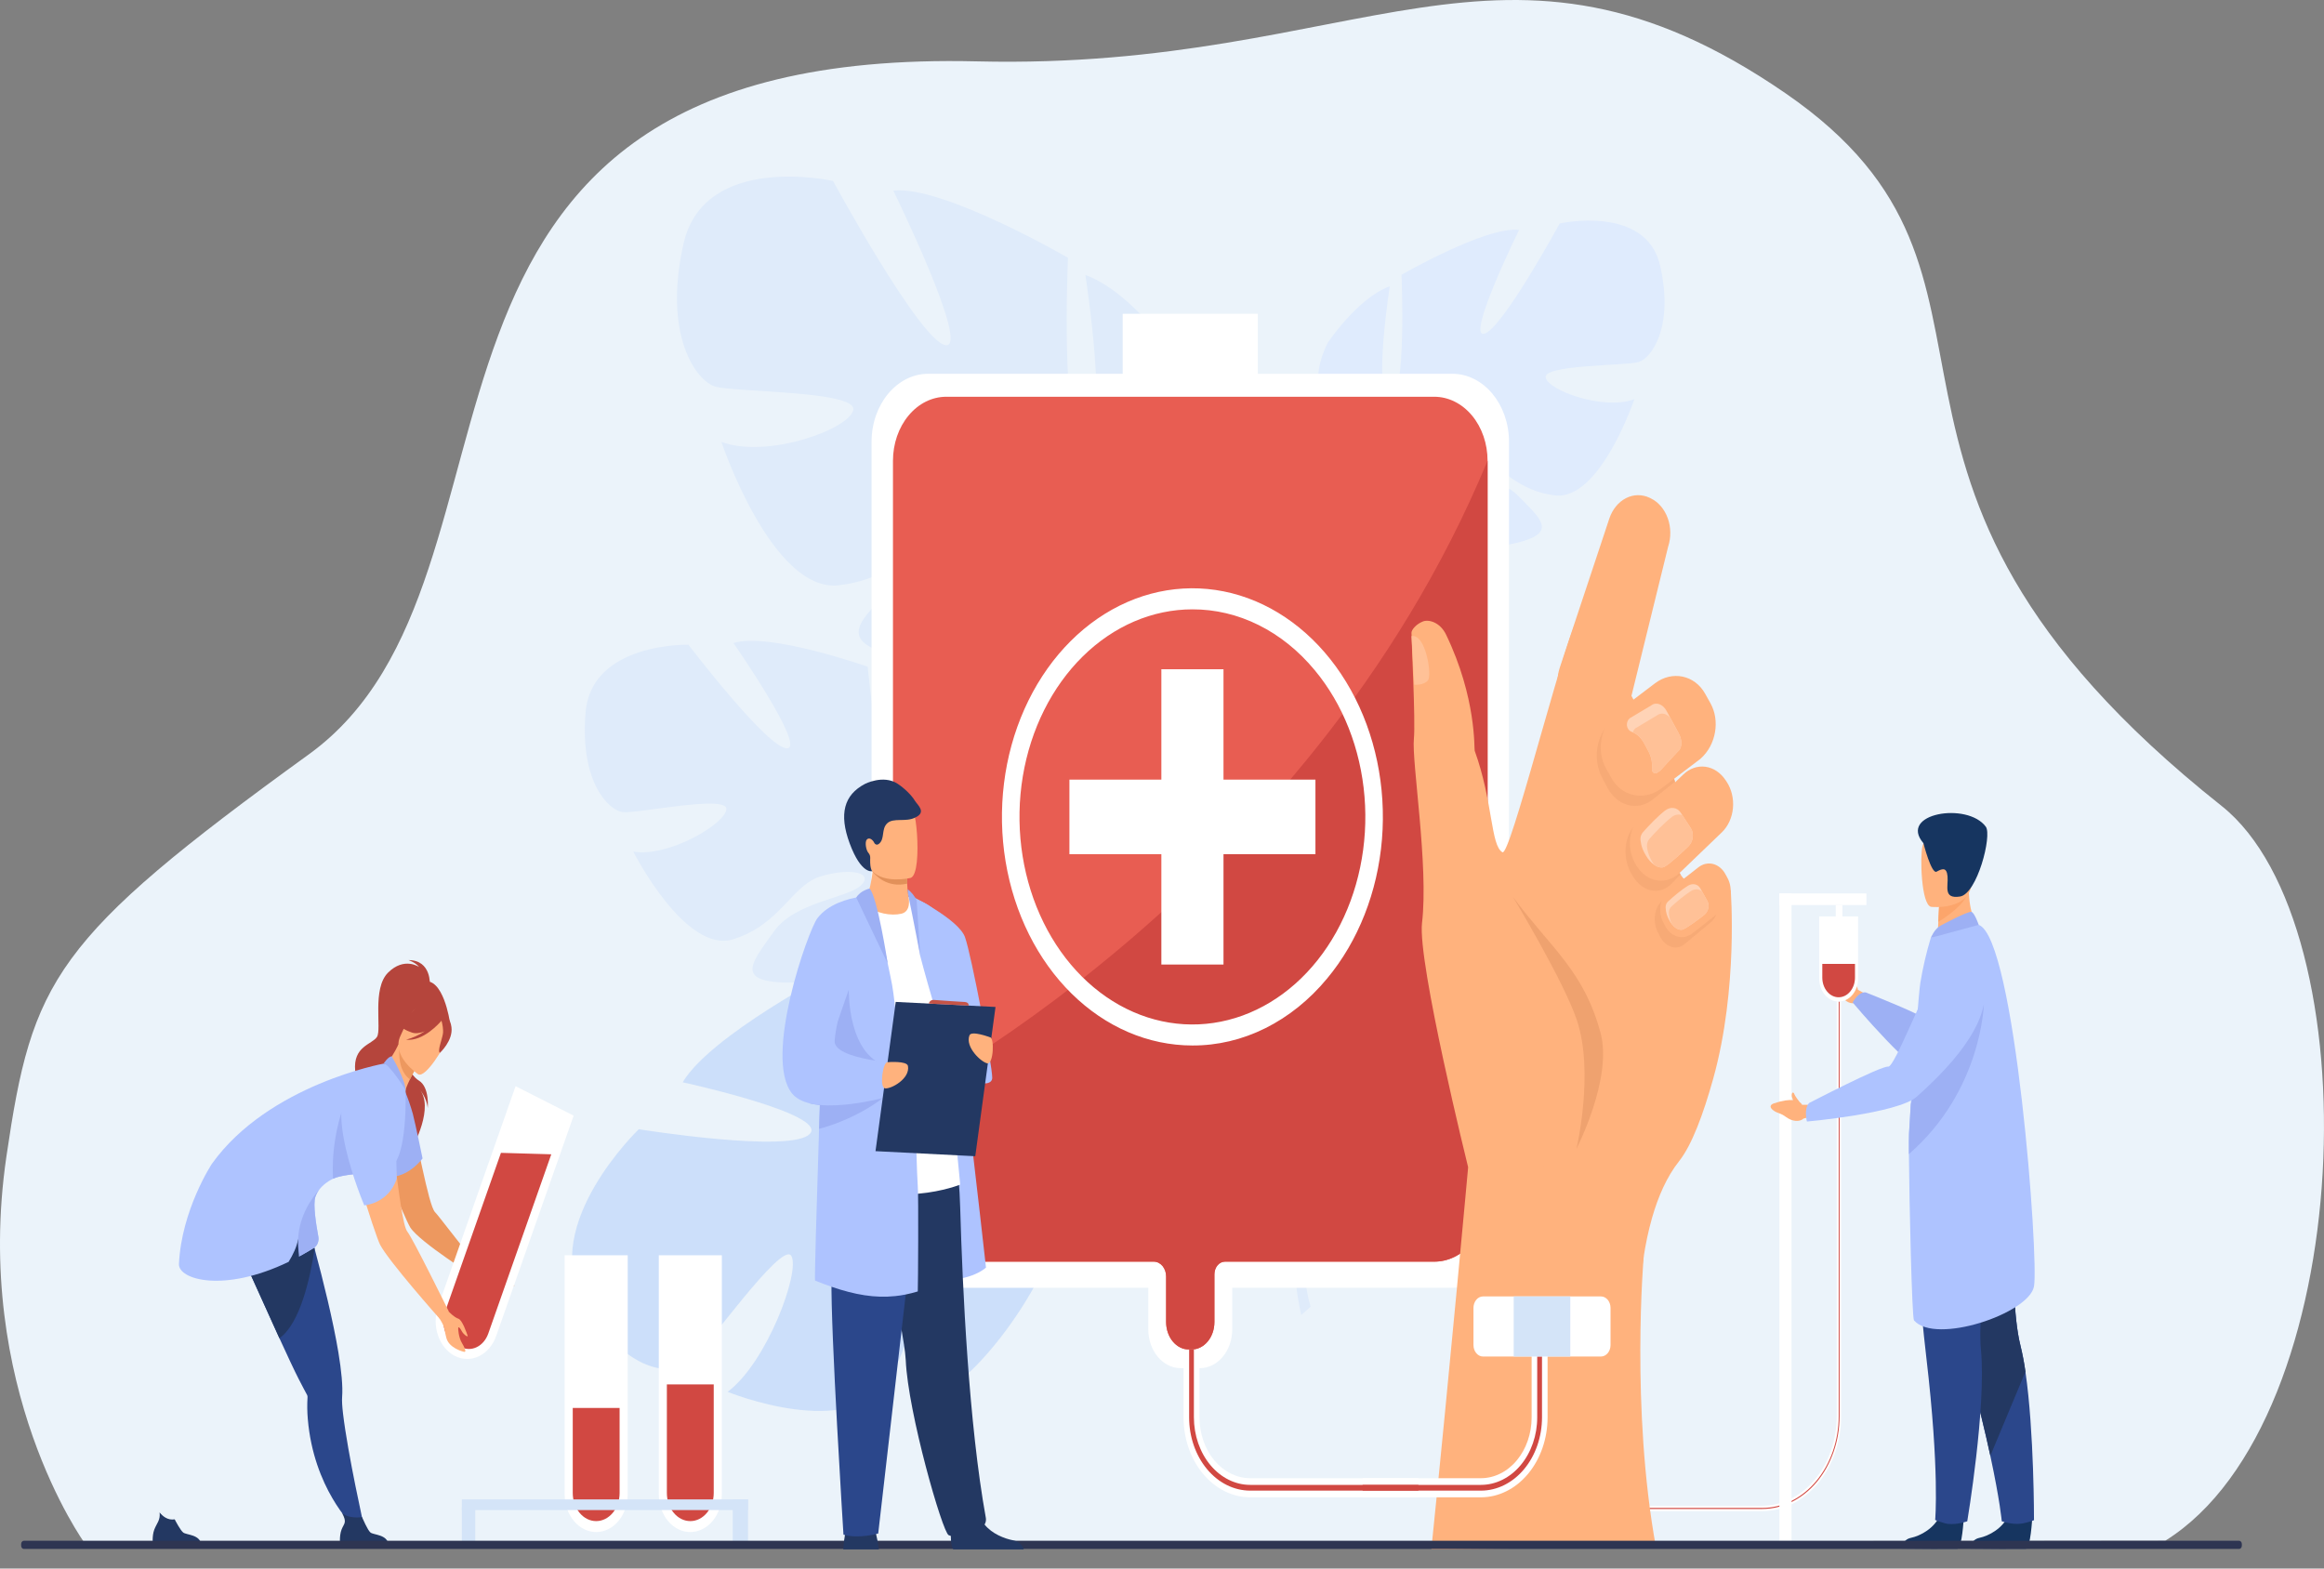 <svg width="80" height="54" viewBox="0 0 80 54" fill="none" xmlns="http://www.w3.org/2000/svg">
<rect x="0" y="0" width="80" height="54" fill="#808080" stroke="none"/>
<g clip-path="url(#clip0_1280_405)">
<path d="M2.913 53.122C2.913 53.122 -0.952 47.784 0.222 39.805C1.111 33.746 1.821 32.346 10.634 25.968C19.137 19.813 11.85 1.587 33.635 2.113C46.906 2.434 51.722 -3.493 61.462 3.21C70.773 9.619 62.043 16.29 76.475 27.746C81.675 31.874 81.197 48.89 74.534 53.044L2.913 53.122Z" fill="#EBF3FA"/>
<path d="M60.657 52.024H55.611V51.84H60.657C61.338 51.839 61.991 51.514 62.473 50.936C62.955 50.357 63.226 49.573 63.226 48.755V34.478H63.38V48.755C63.379 49.622 63.092 50.453 62.582 51.066C62.071 51.678 61.379 52.023 60.657 52.024V52.024Z" fill="white"/>
<path d="M60.663 51.95H55.617V51.913H60.663C61.36 51.913 62.029 51.58 62.522 50.987C63.016 50.395 63.293 49.592 63.294 48.755V34.478H63.325V48.755C63.324 49.602 63.043 50.414 62.544 51.014C62.045 51.612 61.368 51.949 60.663 51.95V51.95Z" fill="#D14842"/>
<path d="M63.956 34.075C63.952 34.032 63.937 33.992 63.915 33.958C63.884 33.843 63.863 33.725 63.852 33.606C63.856 33.517 63.766 33.549 63.726 33.62C63.713 33.644 63.732 33.742 63.729 33.772C63.601 33.685 63.401 33.6 63.088 33.542C63.088 33.542 62.847 33.485 62.987 33.748C63.081 33.924 63.172 33.934 63.307 34.18C63.442 34.425 63.66 34.575 63.837 34.532L64.038 34.581L64.197 34.208L63.956 34.075Z" fill="#FFB27D"/>
<path d="M68.636 33.536C68.636 33.536 69.599 37.965 66.671 37.229C65.88 37.03 63.774 34.511 63.774 34.511C63.774 34.511 63.977 34.127 64.227 34.166C64.227 34.166 66.261 34.96 66.587 35.248C66.767 35.407 66.973 32.898 67.596 32.934C68.219 32.97 68.636 33.536 68.636 33.536Z" fill="#9DB0F4"/>
<path d="M69.956 52.263C69.956 52.263 69.902 53.304 69.734 53.32C69.712 53.322 68.882 53.322 68.882 53.322L67.824 53.314C67.824 53.314 67.831 53.008 68.14 52.943C68.449 52.879 68.967 52.618 69.154 52.127C69.352 51.61 69.956 52.263 69.956 52.263Z" fill="#163560"/>
<path d="M70.017 52.335C70.017 52.335 69.695 52.464 69.443 52.464C69.262 52.462 69.082 52.431 68.908 52.373C68.908 52.373 68.847 51.67 68.514 50.12C68.339 49.308 68.09 48.264 67.734 46.966C66.753 43.38 66.454 41.281 66.427 41.084C66.425 41.073 66.425 41.068 66.425 41.068L66.428 41.067L69.447 39.476C69.447 39.476 69.073 44.418 69.549 46.315C69.621 46.614 69.679 46.917 69.722 47.224C70.024 49.284 70.017 52.335 70.017 52.335Z" fill="#2B478B"/>
<path d="M69.723 47.223L68.515 50.117C68.34 49.305 68.091 48.261 67.736 46.963C66.754 43.377 66.455 41.278 66.428 41.081C66.428 41.075 66.428 41.069 66.428 41.063L69.447 39.476C69.447 39.476 69.073 44.418 69.549 46.315C69.622 46.613 69.68 46.916 69.723 47.223V47.223Z" fill="#233862"/>
<path d="M67.598 52.263C67.598 52.263 67.544 53.304 67.376 53.32C67.354 53.322 66.525 53.322 66.525 53.322L65.467 53.314C65.467 53.314 65.473 53.008 65.782 52.943C66.091 52.879 66.61 52.618 66.797 52.127C66.995 51.61 67.598 52.263 67.598 52.263Z" fill="#163560"/>
<path d="M65.887 39.592C65.887 39.592 65.848 42.797 66.31 46.727C66.772 50.658 66.615 52.329 66.615 52.329C66.615 52.329 66.931 52.452 67.06 52.464C67.386 52.496 67.72 52.373 67.72 52.373C67.72 52.373 68.38 48.439 68.191 46.471C68.002 44.503 69.096 39.717 69.096 39.717L65.887 39.592Z" fill="#2B478B"/>
<path d="M68.085 31.971L67.556 32.529L66.691 32.483C66.693 32.4 66.709 32.052 66.723 31.736C66.723 31.718 66.725 31.699 66.726 31.681C66.739 31.413 66.75 31.182 66.75 31.182L67.488 30.631L67.763 30.424C67.763 30.43 67.775 30.718 67.776 30.76C67.808 31.508 68.085 31.971 68.085 31.971Z" fill="#FFB27D"/>
<path d="M65.711 39.731C65.723 41.421 65.817 45.376 65.886 45.456C66.619 46.306 69.846 45.223 70.017 44.287C70.188 43.351 69.367 32.281 68.114 31.84C67.854 31.748 66.464 32.288 66.464 32.288C66.311 32.795 66.19 33.315 66.103 33.844C66.05 34.167 65.877 36.473 65.776 38.014C65.75 38.424 65.728 38.78 65.715 39.03C65.71 39.133 65.709 39.385 65.711 39.731Z" fill="#AEC3FF"/>
<path d="M67.719 30.787C67.587 31.168 66.979 31.579 66.723 31.738C66.723 31.719 66.725 31.701 66.726 31.683C66.739 31.414 66.75 31.184 66.75 31.184L67.488 30.633C67.662 30.6 67.773 30.629 67.719 30.787Z" fill="#FCA56B"/>
<path d="M66.477 31.22C66.477 31.22 67.813 31.369 67.877 30.369C67.942 29.369 68.158 28.715 67.308 28.577C66.457 28.439 66.267 28.806 66.178 29.134C66.089 29.461 66.131 31.155 66.477 31.22Z" fill="#FFB27D"/>
<path d="M66.211 29.029C66.211 29.029 66.485 30.104 66.665 30.008C66.845 29.913 67.01 29.833 67.041 30.17C67.072 30.507 66.878 30.956 67.469 30.865C68.061 30.775 68.578 28.764 68.359 28.462C67.724 27.597 65.332 28.001 66.211 29.029Z" fill="#163560"/>
<path d="M66.806 31.864C66.822 31.855 67.759 31.351 67.868 31.394C67.977 31.438 68.114 31.84 68.114 31.84L66.464 32.288C66.464 32.288 66.594 31.97 66.806 31.864Z" fill="#9DB0F4"/>
<path d="M65.711 39.731C68.221 37.552 68.29 34.58 68.29 34.58C67.096 35.389 66.144 36.544 65.776 38.013C65.75 38.424 65.728 38.78 65.715 39.03C65.71 39.133 65.709 39.385 65.711 39.731Z" fill="#9DB0F4"/>
<path d="M61.671 30.758H61.253V53.047H61.671V30.758Z" fill="white"/>
<path d="M62.623 31.55H63.962V33.687C63.962 33.897 63.893 34.098 63.77 34.246C63.646 34.394 63.478 34.478 63.304 34.478H63.282C63.107 34.478 62.94 34.394 62.816 34.246C62.693 34.098 62.623 33.897 62.623 33.687V31.55V31.55Z" fill="white"/>
<path d="M62.73 33.183H63.855V33.658C63.855 33.837 63.795 34.009 63.69 34.135C63.585 34.262 63.441 34.333 63.292 34.333C63.143 34.333 63 34.262 62.895 34.135C62.789 34.009 62.73 33.837 62.73 33.658V33.183H62.73Z" fill="#D14842"/>
<path d="M64.248 30.758H61.253V31.158H64.248V30.758Z" fill="white"/>
<path d="M63.422 31.158H63.192V31.641H63.422V31.158Z" fill="white"/>
<path d="M62.036 38.035C62.017 37.998 61.99 37.969 61.957 37.949C61.911 37.896 61.79 37.729 61.775 37.685C61.727 37.547 61.66 37.627 61.681 37.756C61.685 37.784 61.716 37.845 61.724 37.874C61.578 37.86 61.366 37.882 61.061 37.987C61.061 37.987 60.823 38.056 61.042 38.225C61.188 38.337 61.274 38.301 61.482 38.456C61.69 38.61 61.941 38.637 62.087 38.508L62.286 38.453L62.3 38.034L62.036 38.035Z" fill="#FFB27D"/>
<path d="M67.596 32.935C67.596 32.935 70.041 34.152 65.981 37.756C65.331 38.333 62.201 38.611 62.201 38.611C62.201 38.611 62.086 38.178 62.274 37.975C62.274 37.975 64.747 36.688 64.998 36.721C65.221 36.75 66.233 34.051 66.658 33.502C67.083 32.953 67.596 32.935 67.596 32.935Z" fill="#AEC3FF"/>
<path d="M57.149 9.151C56.671 7.031 53.691 7.693 53.691 7.693C53.691 7.693 51.668 11.403 51.079 11.491C50.49 11.579 52.293 7.914 52.293 7.914C51.153 7.782 48.245 9.46 48.245 9.46C48.245 9.46 48.429 13.787 47.841 13.698C47.252 13.609 47.841 9.856 47.841 9.856C46.737 10.254 45.707 11.799 45.707 11.799C44.419 14.314 47.178 16.171 47.178 16.171C47.178 16.171 47.215 17.672 46.443 19.394C46.443 19.394 46.269 19.712 46.091 20.253H46.392C46.417 20.156 46.444 20.062 46.474 19.972C46.474 19.972 46.474 19.972 46.474 19.971V19.967C46.494 19.911 46.524 19.832 46.56 19.735C46.652 19.519 46.714 19.359 46.753 19.244C47.029 18.566 47.426 17.683 47.69 17.497C47.663 17.446 47.641 17.39 47.626 17.331C47.646 17.384 47.668 17.439 47.69 17.497C48.207 18.822 50.78 19.043 52.215 18.689C53.65 18.336 53.024 17.85 52.252 17.062C51.479 16.274 49.86 16.481 49.381 16.172C48.902 15.863 49.602 15.554 50.558 15.642C51.514 15.731 51.993 16.879 53.538 17.055C55.083 17.231 56.26 13.743 56.26 13.743C55.193 14.141 53.28 13.433 53.207 12.993C53.133 12.552 55.966 12.595 56.407 12.463C56.848 12.33 57.627 11.27 57.149 9.151Z" fill="#DFEBFD"/>
<path opacity="0.5" d="M20.06 44.754C18.591 42.14 21.989 38.876 21.989 38.876C21.989 38.876 27.246 39.72 27.878 39.035C28.511 38.351 23.501 37.26 23.501 37.26C24.452 35.648 28.7 33.435 28.7 33.435C28.7 33.435 32.445 37.737 32.917 36.886C33.389 36.034 29.439 33.278 29.439 33.278C30.836 32.212 33.202 32.32 33.202 32.32C36.689 33.004 35.777 38.344 35.777 38.344C35.777 38.344 37.101 39.802 39.386 40.411C39.386 40.411 39.837 40.483 40.493 40.759L40.21 41.151C40.1 41.092 39.989 41.04 39.88 40.995C39.879 40.995 39.879 40.995 39.879 40.995C39.878 40.995 39.878 40.995 39.878 40.995H39.873C39.803 40.969 39.703 40.933 39.581 40.892C39.299 40.809 39.097 40.74 38.955 40.683C38.083 40.407 36.911 40.093 36.495 40.264C36.474 40.18 36.444 40.099 36.405 40.023L36.495 40.264C37.21 42.18 34.992 45.746 33.325 47.285C31.657 48.825 31.805 47.553 31.817 45.804C31.829 44.054 33.537 42.14 33.706 41.226C33.876 40.312 32.94 40.934 32.121 42.264C31.303 43.594 31.893 45.296 30.602 47.477C29.311 49.658 25.048 47.917 25.048 47.917C26.41 46.899 27.566 43.741 27.236 43.231C26.906 42.722 24.285 46.456 23.751 46.908C23.216 47.359 21.53 47.368 20.06 44.754Z" fill="#AFCDFB"/>
<path d="M23.531 8.383C24.247 5.234 28.675 6.229 28.675 6.229C28.675 6.229 31.673 11.749 32.548 11.883C33.423 12.016 30.751 6.563 30.751 6.563C32.447 6.37 36.763 8.874 36.763 8.874C36.763 8.874 36.479 15.305 37.354 15.177C38.228 15.049 37.363 9.467 37.363 9.467C39.002 10.061 40.53 12.361 40.53 12.361C42.437 16.107 38.332 18.854 38.332 18.854C38.332 18.854 38.275 21.086 39.418 23.648C39.418 23.648 39.676 24.121 39.938 24.925H39.491C39.454 24.781 39.414 24.642 39.37 24.508C39.37 24.508 39.37 24.508 39.37 24.507C39.37 24.507 39.37 24.506 39.37 24.506L39.368 24.5C39.337 24.417 39.294 24.299 39.239 24.155C39.103 23.834 39.011 23.597 38.952 23.425C38.544 22.417 37.957 21.102 37.564 20.826C37.605 20.749 37.637 20.666 37.66 20.58L37.564 20.826C36.795 22.793 32.967 23.112 30.835 22.583C28.703 22.054 29.634 21.333 30.784 20.164C31.935 18.995 34.34 19.31 35.052 18.852C35.763 18.394 34.725 17.932 33.303 18.059C31.881 18.186 31.168 19.892 28.87 20.149C26.573 20.406 24.832 15.212 24.832 15.212C26.417 15.806 29.262 14.764 29.373 14.107C29.483 13.45 25.273 13.506 24.617 13.308C23.961 13.109 22.815 11.532 23.531 8.383Z" fill="#DFEBFA"/>
<path d="M20.159 24.515C20.365 22.112 23.698 22.196 23.698 22.196C23.698 22.196 26.444 25.793 27.096 25.763C27.748 25.733 25.248 22.138 25.248 22.138C26.466 21.751 29.869 22.954 29.869 22.954C29.869 22.954 30.309 27.692 30.936 27.47C31.562 27.248 30.367 23.301 30.367 23.301C31.625 23.497 32.971 24.954 32.971 24.954C34.742 27.413 32.02 30.015 32.02 30.015C32.02 30.015 32.202 31.653 33.296 33.357C33.296 33.357 33.532 33.665 33.804 34.214L33.478 34.278C33.437 34.178 33.394 34.083 33.348 33.991C33.347 33.99 33.346 33.988 33.346 33.987C33.315 33.931 33.271 33.849 33.217 33.754C33.085 33.539 32.994 33.379 32.934 33.262C32.535 32.584 31.974 31.711 31.659 31.565C31.681 31.503 31.696 31.438 31.704 31.371C31.69 31.433 31.676 31.497 31.659 31.565C31.296 33.113 28.532 33.901 26.923 33.824C25.313 33.746 25.92 33.085 26.642 32.066C27.364 31.048 29.152 30.926 29.628 30.489C30.103 30.051 29.296 29.864 28.271 30.164C27.245 30.464 26.896 31.812 25.244 32.335C23.593 32.858 21.8 29.319 21.8 29.319C23.017 29.523 24.989 28.349 25.004 27.853C25.019 27.358 21.95 28.01 21.451 27.96C20.952 27.911 19.952 26.919 20.159 24.515Z" fill="#DFEBFA"/>
<path d="M49.324 22.741C47.401 20.917 44.633 24.481 44.633 24.481C44.633 24.481 44.917 30.41 44.342 31.068C43.767 31.726 43.274 26.056 43.274 26.056C41.959 27.004 39.944 31.591 39.944 31.591C39.944 31.591 43.016 36.074 42.323 36.542C41.63 37.01 39.772 32.407 39.772 32.407C38.848 33.888 38.765 36.539 38.765 36.539C39.05 40.481 43.252 39.838 43.252 39.838C43.252 39.838 44.289 41.419 44.601 44.012C44.601 44.012 44.624 44.521 44.793 45.273L45.117 44.985C45.079 44.857 45.046 44.73 45.018 44.606C45.018 44.605 45.018 44.604 45.018 44.603C45.019 44.601 45.019 44.6 45.018 44.598C45.003 44.518 44.983 44.404 44.958 44.264C44.914 43.944 44.875 43.713 44.841 43.551C44.687 42.558 44.528 41.227 44.69 40.774C44.626 40.745 44.566 40.706 44.51 40.658L44.69 40.774C46.125 41.708 49.042 39.482 50.352 37.729C51.662 35.977 50.668 36.052 49.311 35.942C47.955 35.832 46.352 37.605 45.632 37.729C44.912 37.854 45.46 36.853 46.547 36.033C47.635 35.213 48.913 35.991 50.693 34.703C52.474 33.415 51.425 28.535 51.425 28.535C50.541 29.983 48.012 31.053 47.639 30.648C47.267 30.243 50.346 27.582 50.733 27.016C51.12 26.451 51.245 24.566 49.324 22.741Z" fill="#DFEBFA"/>
<path d="M13.999 37.803C13.818 37.104 13.03 36.973 12.713 37.598C12.652 37.716 12.619 37.85 12.616 37.988C12.599 38.807 13.945 41.978 14.123 42.258C14.449 42.769 16.412 43.997 16.412 43.997L16.829 43.924C16.656 43.787 16.495 43.629 16.349 43.453C15.845 42.849 15.109 41.866 14.975 41.73C14.743 41.496 14.343 39.129 13.999 37.803Z" fill="#ED985F"/>
<path d="M14.569 33.795C14.58 33.743 13.617 34.318 13.568 34.381C13.116 34.982 13.245 35.767 13.504 35.775C13.669 35.78 13.637 36.111 13.637 36.111L15.484 35.173C15.484 35.173 15.262 33.618 14.569 33.795Z" fill="#B5453C"/>
<path d="M14.797 33.917C14.797 33.917 14.863 33.053 14.059 33.053C14.059 33.053 14.302 33.132 14.428 33.291C14.428 33.291 13.916 32.93 13.358 33.485C12.8 34.04 13.146 35.432 12.977 35.697C12.807 35.961 12.146 36.014 12.227 36.868C12.308 37.722 14.323 38.794 14.195 39.501C14.195 39.501 14.985 38.107 14.42 37.471C14.42 37.471 14.695 37.781 14.723 38.152C14.723 38.152 14.798 37.428 14.415 37.198C14.076 36.994 13.798 36.246 13.828 36.112C13.857 35.978 14.797 33.917 14.797 33.917Z" fill="#B5453C"/>
<path d="M12.539 52.589L12.139 52.52C12.139 52.52 10.795 51.238 10.595 48.847C10.574 48.601 10.571 48.353 10.586 48.107C10.589 48.079 10.584 48.05 10.572 48.026V48.026C10.529 47.946 10.422 47.75 10.277 47.466C10.132 47.182 9.889 46.663 9.62 46.074C9.136 45.012 8.572 43.743 8.378 43.339C7.762 42.05 8.059 41.184 8.059 41.184C8.059 41.184 9.779 40.98 10.25 40.485L10.42 40.799C10.42 40.799 10.793 42.779 10.775 42.788L10.831 42.995C11.125 44.085 11.462 45.447 11.648 46.556C11.751 47.18 11.806 47.723 11.777 48.094C11.767 48.221 11.779 48.416 11.807 48.657C11.973 50.075 12.539 52.589 12.539 52.589Z" fill="#2B478B"/>
<path d="M13.377 53.196H11.71C11.71 53.196 11.67 52.891 11.757 52.66C11.84 52.438 11.959 52.431 11.772 52.083C11.878 52.214 12.219 52.268 12.461 52.229C12.49 52.286 12.651 52.672 12.75 52.757C12.858 52.851 13.344 52.817 13.377 53.196Z" fill="#233862"/>
<path d="M10.829 42.992C10.684 43.957 10.341 45.561 9.619 46.072C9.135 45.01 8.571 43.741 8.377 43.337C7.761 42.048 8.058 41.182 8.058 41.182C8.058 41.182 9.778 40.978 10.249 40.483L10.419 40.797C10.419 40.797 10.792 42.777 10.774 42.786L10.829 42.992Z" fill="#233862"/>
<path d="M13.298 38.833C12.282 38.553 12.931 36.84 12.99 36.869C13.131 36.834 13.44 36.538 13.716 35.958L13.754 35.997L14.377 36.652C14.377 36.652 14.234 36.907 14.112 37.157C14.017 37.353 13.937 37.546 13.95 37.612C13.999 37.663 13.568 38.907 13.298 38.833Z" fill="#FFB27D"/>
<path d="M13.938 37.56C14.045 37.815 14.136 38.079 14.212 38.35C14.307 38.716 14.546 39.881 14.546 39.881C14.546 39.881 14.054 40.555 13.369 40.515C13.369 40.515 13.001 39.826 13.131 39.2C13.26 38.575 13.938 37.56 13.938 37.56Z" fill="#9DB0F4"/>
<path d="M14.376 36.655C14.376 36.655 14.233 36.91 14.111 37.16C13.723 36.873 13.723 36.297 13.753 35.998L14.376 36.655Z" fill="#ED985F"/>
<path d="M14.394 36.984C14.394 36.984 13.452 36.355 13.787 35.657C14.123 34.959 14.227 34.408 14.843 34.78C15.458 35.152 15.445 35.498 15.381 35.764C15.317 36.029 14.647 37.129 14.394 36.984Z" fill="#FFB27D"/>
<path d="M15.54 35.357C15.497 35.047 15.366 35.017 15.274 35.038C14.927 34.349 14.358 34.617 14.358 34.617C14.17 34.893 13.908 35.083 13.616 35.152C13.616 35.152 13.725 35.397 14.176 35.547C14.313 35.594 14.469 35.566 14.62 35.505C14.419 35.636 14.204 35.733 13.981 35.794C14.574 35.859 15.139 35.208 15.197 35.139C15.226 35.24 15.273 35.452 15.244 35.606C15.205 35.816 15.05 36.196 15.145 36.245C15.145 36.244 15.605 35.822 15.54 35.357Z" fill="#B5453C"/>
<path d="M6.932 53.196H5.264C5.264 53.196 5.224 52.891 5.311 52.66C5.395 52.438 5.526 52.337 5.494 52.068C5.6 52.199 5.773 52.346 6.014 52.307C6.043 52.364 6.204 52.672 6.303 52.757C6.412 52.851 6.897 52.817 6.932 53.196Z" fill="#233862"/>
<path d="M13.416 40.191C13.202 40.281 12.9 40.328 12.593 40.37C12.155 40.427 11.703 40.467 11.465 40.58C11.353 40.634 11.247 40.703 11.149 40.787V40.787C11.149 40.787 11.146 40.79 11.14 40.796C11.093 40.836 11.049 40.882 11.009 40.931C10.944 41.009 10.892 41.102 10.856 41.203C10.77 41.462 10.885 42.176 10.958 42.567C10.973 42.644 10.966 42.724 10.938 42.795C10.911 42.866 10.864 42.925 10.807 42.961C10.64 43.064 10.476 43.16 10.315 43.247L10.29 43.261C10.291 43.222 10.292 43.182 10.292 43.143C10.292 42.978 10.282 42.813 10.263 42.65C10.224 42.922 10.074 43.216 9.935 43.442C7.697 44.52 6.134 44.051 6.16 43.514C6.248 41.65 7.295 40.065 7.295 40.065C9.247 37.339 13.199 36.619 13.199 36.619C13.199 36.619 13.388 36.592 13.617 36.921C13.945 37.396 13.961 37.52 13.961 37.52C13.961 37.52 14.048 39.926 13.416 40.191Z" fill="#AEC3FF"/>
<path d="M12.593 40.37C12.154 40.427 11.703 40.467 11.464 40.58C11.368 38.842 12.051 37.535 12.051 37.535C12.051 37.535 12.497 39.711 12.593 40.37Z" fill="#9DB0F4"/>
<path d="M10.957 42.568C10.972 42.644 10.965 42.724 10.938 42.796C10.91 42.867 10.864 42.925 10.806 42.962C10.639 43.065 10.476 43.16 10.315 43.248C10.306 43.214 10.298 43.179 10.291 43.145C10.263 42.982 10.253 42.816 10.263 42.651C10.3 41.824 10.768 41.201 11.009 40.932C10.944 41.011 10.892 41.103 10.856 41.205C10.768 41.462 10.884 42.177 10.957 42.568Z" fill="#9DB0F4"/>
<path d="M13.199 36.621C13.199 36.621 13.371 36.36 13.486 36.369C13.486 36.369 13.956 37.159 13.96 37.522C13.961 37.522 13.375 36.585 13.199 36.621Z" fill="#9DB0F4"/>
<path d="M17.709 44.267C17.709 44.267 17.459 44.273 17.405 44.263C17.352 44.254 17.282 44.227 17.21 44.224C17.139 44.221 17.076 44.248 17.01 44.264C17 44.266 16.991 44.267 16.981 44.267H16.566C16.53 44.24 16.5 44.201 16.48 44.156C16.46 44.117 16.458 44.027 16.413 43.997C16.162 43.828 16.83 43.924 16.83 43.924C16.83 43.924 17.25 43.914 17.29 43.949C17.356 44.011 17.725 44.244 17.709 44.267Z" fill="#ED985F"/>
<path d="M16.566 44.267C16.566 44.267 16.821 44.355 16.89 44.413L16.963 44.468C16.963 44.468 17.005 44.411 16.939 44.348C16.903 44.313 16.806 44.218 16.803 44.106C16.801 43.995 16.513 44.092 16.566 44.267Z" fill="#ED985F"/>
<path d="M20.522 52.744C20.235 52.744 19.958 52.607 19.755 52.363C19.551 52.118 19.437 51.787 19.437 51.441V43.214H21.608V51.441C21.608 51.787 21.493 52.118 21.29 52.363C21.086 52.607 20.81 52.744 20.522 52.744Z" fill="white"/>
<path d="M20.522 52.367C20.308 52.367 20.103 52.265 19.952 52.083C19.801 51.901 19.716 51.655 19.716 51.399V48.472H21.329V51.399C21.329 51.655 21.244 51.901 21.093 52.083C20.941 52.265 20.736 52.367 20.522 52.367V52.367Z" fill="#D14842"/>
<path d="M22.678 43.214H24.848V51.441C24.848 51.787 24.734 52.118 24.53 52.363C24.327 52.607 24.051 52.744 23.763 52.744V52.744C23.475 52.744 23.199 52.607 22.995 52.363C22.792 52.118 22.678 51.787 22.678 51.441V43.214Z" fill="white"/>
<path d="M22.956 47.66H24.569V51.399C24.569 51.526 24.548 51.652 24.508 51.769C24.467 51.886 24.408 51.993 24.333 52.083C24.258 52.173 24.169 52.244 24.072 52.293C23.974 52.342 23.869 52.367 23.763 52.367V52.367C23.549 52.367 23.344 52.265 23.193 52.083C23.041 51.902 22.956 51.655 22.956 51.399V47.66V47.66Z" fill="#D14842"/>
<path d="M15.66 46.682C15.529 46.616 15.41 46.519 15.31 46.397C15.21 46.275 15.131 46.131 15.077 45.972C15.023 45.814 14.996 45.644 14.997 45.473C14.998 45.302 15.027 45.133 15.083 44.975L17.748 37.395L19.747 38.408L17.082 45.989C17.027 46.146 16.946 46.289 16.845 46.409C16.743 46.529 16.623 46.624 16.491 46.689C16.359 46.753 16.218 46.786 16.075 46.785C15.933 46.783 15.792 46.749 15.66 46.682V46.682Z" fill="white"/>
<path d="M15.859 46.373L15.706 46.295C15.53 46.206 15.39 46.035 15.318 45.822C15.245 45.609 15.247 45.37 15.321 45.158L17.244 39.689L18.977 39.739L16.808 45.911C16.77 46.016 16.717 46.111 16.649 46.191C16.581 46.271 16.501 46.334 16.413 46.377C16.325 46.42 16.231 46.442 16.136 46.441C16.041 46.44 15.947 46.417 15.859 46.373V46.373Z" fill="#D14842"/>
<path d="M15.456 45.163C15.456 45.163 15.638 45.356 15.777 45.398C15.915 45.438 16.072 45.914 16.097 45.983C16.122 46.052 15.965 45.953 15.902 45.838C15.839 45.722 15.796 45.676 15.778 45.702C15.76 45.727 15.789 46.044 15.893 46.219C15.997 46.393 16.061 46.551 15.985 46.541C15.91 46.531 15.461 46.4 15.369 46.073C15.277 45.745 15.345 45.734 15.133 45.398C14.92 45.061 15.456 45.163 15.456 45.163Z" fill="#FFB27D"/>
<path d="M13.053 37.199C13.053 37.199 11.954 37.329 11.866 38.186C11.778 39.043 12.92 42.534 13.083 42.85C13.381 43.425 15.133 45.398 15.133 45.398L15.456 45.163C15.456 45.163 14.213 42.636 14.021 42.4C13.719 42.029 13.425 37.495 13.053 37.199Z" fill="#FFB27D"/>
<path d="M13.616 38.836C13.616 38.836 13.729 36.626 12.32 37.16C10.911 37.695 12.539 41.496 12.539 41.496C12.539 41.496 13.366 41.446 13.658 40.58L13.616 38.836Z" fill="#AEC3FF"/>
<path d="M25.749 51.62H15.898V51.987H25.749V51.62Z" fill="#D4E4F8"/>
<path d="M16.36 51.897H15.898V53.073H16.36V51.897Z" fill="#D4E4F8"/>
<path d="M25.749 51.62H25.223V53.073H25.749V51.62Z" fill="#D4E4F8"/>
<path d="M49.992 12.868H31.954C30.876 12.868 30.002 13.918 30.002 15.212V41.99C30.002 43.285 30.876 44.334 31.954 44.334H49.992C51.071 44.334 51.945 43.285 51.945 41.99V15.212C51.945 13.918 51.071 12.868 49.992 12.868Z" fill="white"/>
<path d="M43.299 10.804H38.647V13.659H43.299V10.804Z" fill="white"/>
<path d="M41.303 42.195H40.643C40.027 42.195 39.528 42.794 39.528 43.533V45.764C39.528 46.503 40.027 47.102 40.643 47.102H41.303C41.919 47.102 42.418 46.503 42.418 45.764V43.533C42.418 42.794 41.919 42.195 41.303 42.195Z" fill="white"/>
<path d="M51.207 15.861V41.234C51.207 41.523 51.16 41.809 51.067 42.076C50.975 42.343 50.84 42.586 50.67 42.791C50.499 42.995 50.297 43.157 50.074 43.268C49.852 43.378 49.613 43.435 49.372 43.435H42.167C42.071 43.435 41.978 43.481 41.91 43.563C41.842 43.645 41.804 43.756 41.804 43.872V45.515C41.804 45.766 41.721 46.007 41.573 46.184C41.425 46.361 41.225 46.461 41.016 46.461H40.93C40.826 46.461 40.724 46.437 40.628 46.389C40.532 46.342 40.446 46.272 40.372 46.184C40.299 46.096 40.241 45.992 40.202 45.877C40.162 45.762 40.142 45.639 40.142 45.515V43.943C40.142 43.809 40.097 43.679 40.018 43.584C39.938 43.489 39.831 43.435 39.718 43.435H32.574C32.333 43.435 32.094 43.378 31.872 43.268C31.649 43.157 31.447 42.995 31.277 42.791C31.106 42.586 30.971 42.343 30.879 42.076C30.787 41.809 30.739 41.523 30.739 41.234V15.861C30.739 15.572 30.787 15.285 30.879 15.018C30.971 14.751 31.106 14.508 31.277 14.304C31.447 14.099 31.649 13.937 31.872 13.826C32.094 13.716 32.333 13.659 32.574 13.659H49.372C49.859 13.659 50.326 13.891 50.67 14.304C51.014 14.717 51.207 15.277 51.207 15.861Z" fill="#E85D52"/>
<path d="M51.207 15.861V41.234C51.207 41.523 51.16 41.809 51.067 42.076C50.975 42.343 50.84 42.586 50.67 42.791C50.499 42.995 50.297 43.157 50.074 43.268C49.852 43.378 49.613 43.435 49.372 43.435H42.167C42.071 43.435 41.978 43.481 41.91 43.563C41.842 43.645 41.804 43.756 41.804 43.872V45.515C41.804 45.766 41.721 46.007 41.573 46.184C41.425 46.361 41.225 46.461 41.016 46.461H40.93C40.826 46.461 40.724 46.437 40.628 46.389C40.532 46.342 40.446 46.272 40.372 46.184C40.299 46.096 40.241 45.992 40.202 45.877C40.162 45.762 40.142 45.639 40.142 45.515V43.943C40.142 43.809 40.097 43.679 40.018 43.584C39.938 43.489 39.831 43.435 39.718 43.435H32.574C32.333 43.435 32.094 43.378 31.872 43.268C31.649 43.157 31.447 42.995 31.277 42.791C31.106 42.586 30.971 42.343 30.879 42.076C30.787 41.809 30.739 41.523 30.739 41.234V38.013C30.739 38.013 44.963 30.907 51.207 15.861Z" fill="#D14842"/>
<path d="M41.047 35.993C39.53 35.993 38.06 35.362 36.888 34.207C35.715 33.052 34.912 31.445 34.616 29.659C34.32 27.873 34.549 26.019 35.264 24.413C35.979 22.807 37.136 21.549 38.537 20.852C39.939 20.155 41.498 20.063 42.95 20.591C44.401 21.12 45.655 22.236 46.498 23.75C47.341 25.264 47.72 27.082 47.572 28.894C47.423 30.706 46.755 32.401 45.683 33.688C45.076 34.421 44.353 35.002 43.557 35.398C42.762 35.794 41.908 35.996 41.047 35.993V35.993ZM41.047 20.978C39.67 20.978 38.335 21.551 37.271 22.6C36.206 23.649 35.477 25.108 35.208 26.73C34.94 28.351 35.148 30.034 35.797 31.492C36.446 32.95 37.496 34.093 38.769 34.726C40.041 35.358 41.457 35.442 42.775 34.962C44.093 34.482 45.231 33.469 45.997 32.094C46.762 30.719 47.106 29.069 46.971 27.424C46.836 25.778 46.23 24.24 45.256 23.071C44.705 22.405 44.049 21.878 43.326 21.518C42.604 21.159 41.829 20.976 41.047 20.978V20.978Z" fill="white"/>
<path d="M45.282 26.84H42.117V23.04H39.978V26.84H36.813V29.407H39.978V33.206H42.117V29.407H45.282V26.84Z" fill="white"/>
<path d="M58.977 37.127C58.632 38.367 58.235 39.429 57.8 39.976C57.374 40.512 57.077 41.203 56.871 41.921C56.337 43.782 56.408 45.823 56.408 45.823L50.538 40.184C50.538 40.184 48.791 33.13 48.951 31.773C49.183 29.799 48.59 26.22 48.671 25.43C48.731 24.844 48.584 21.995 48.588 21.781C48.588 21.688 48.741 21.488 48.984 21.394C49.179 21.319 49.571 21.417 49.779 21.849C50.832 24.035 50.74 25.78 50.764 25.846C51.397 27.594 51.309 29.107 51.719 29.34C51.734 29.349 51.755 29.334 51.779 29.299C52.209 28.669 53.999 21.454 54.381 21.167C54.537 21.049 55.349 22.442 56.287 24.19C56.626 24.823 56.982 25.502 57.328 26.174C57.392 26.298 57.456 26.423 57.52 26.547C57.578 26.662 57.625 26.783 57.66 26.91C57.666 26.932 57.672 26.955 57.678 26.979C57.937 28.037 57.489 29.386 57.821 30.052C57.83 30.07 57.84 30.088 57.85 30.106C57.903 30.192 57.969 30.266 58.044 30.324C58.313 30.538 58.709 30.617 59.031 30.642C59.213 30.657 59.395 30.657 59.577 30.642C59.577 30.642 59.843 34.012 58.977 37.127Z" fill="#FFB27D"/>
<path d="M57.004 53.271L49.643 53.332H49.272C49.915 47.065 50.538 40.187 50.538 40.187C50.538 40.187 56.264 39.159 56.581 43.268C56.581 43.268 56.132 48.474 57.004 53.271Z" fill="#FFB27D"/>
<path d="M57.423 18.82L56.664 21.907L55.92 24.936C55.868 25.094 55.779 25.177 55.668 25.205C55.32 25.298 54.743 24.873 54.33 24.675L54.288 24.655C54.025 24.529 53.815 24.283 53.704 23.971C53.592 23.659 53.587 23.307 53.691 22.991L55.008 19.029L55.398 17.853C55.504 17.538 55.709 17.286 55.968 17.152C56.228 17.018 56.522 17.012 56.785 17.137L56.826 17.157C57.089 17.284 57.298 17.53 57.41 17.841C57.522 18.153 57.526 18.505 57.423 18.82V18.82Z" fill="#FFB27D"/>
<path d="M48.589 21.9L48.685 23.573C48.685 23.573 49.001 23.602 49.153 23.426C49.304 23.25 49.077 21.804 48.589 21.9Z" fill="#FFC197"/>
<g opacity="0.5">
<path d="M57.849 30.103L57.54 30.424C57.514 30.451 57.487 30.476 57.458 30.498C57.069 30.813 56.531 30.684 56.218 30.181L56.181 30.122C55.846 29.582 55.892 28.809 56.284 28.403L57.328 27.323L57.403 27.244L57.57 27.072C57.603 27.037 57.639 27.005 57.677 26.977C57.937 28.035 57.488 29.383 57.821 30.049C57.829 30.068 57.839 30.086 57.849 30.103V30.103Z" fill="#EFA26F"/>
<path d="M58.891 31.753L57.989 32.503C57.715 32.732 57.334 32.612 57.142 32.239L57.071 32.101C56.88 31.727 56.947 31.235 57.221 31.007L58.044 30.323C58.313 30.537 58.709 30.616 59.031 30.641L59.041 30.661C59.233 31.033 59.165 31.526 58.891 31.753Z" fill="#EFA26F"/>
<path d="M57.66 26.909L56.898 27.521C56.376 27.941 55.668 27.756 55.326 27.107L55.151 26.775C54.822 26.155 54.946 25.323 55.42 24.885L55.811 24.57L56.286 24.189C56.625 24.822 56.98 25.501 57.327 26.173C57.391 26.297 57.455 26.422 57.519 26.547C57.577 26.66 57.624 26.782 57.66 26.909V26.909Z" fill="#EFA26F"/>
</g>
<path d="M59.273 28.653L59.085 28.834L57.821 30.049C57.792 30.078 57.761 30.104 57.729 30.128C57.514 30.291 57.257 30.353 57.007 30.303C56.756 30.253 56.53 30.094 56.371 29.857L56.331 29.798C56.161 29.541 56.083 29.214 56.113 28.888C56.143 28.562 56.279 28.263 56.492 28.057L57.672 26.924L57.758 26.841L57.947 26.661C58.16 26.456 58.433 26.361 58.705 26.397C58.977 26.433 59.225 26.598 59.397 26.854L59.436 26.912C59.606 27.169 59.684 27.496 59.654 27.823C59.623 28.149 59.487 28.447 59.273 28.653V28.653Z" fill="#FFB27D"/>
<path d="M58.113 29.146C57.902 29.349 57.518 29.711 57.296 29.842C57.233 29.878 57.1 29.883 56.947 29.777C56.833 29.696 56.735 29.586 56.66 29.455C56.614 29.383 56.575 29.305 56.543 29.224C56.507 29.128 56.483 29.026 56.471 28.922C56.466 28.873 56.471 28.824 56.485 28.778C56.499 28.732 56.522 28.69 56.551 28.656V28.656C56.761 28.419 57.048 28.116 57.315 27.906C57.5 27.761 57.734 27.789 57.855 27.975L57.912 28.063L58.203 28.511C58.325 28.699 58.286 28.981 58.113 29.146Z" fill="#FFD3B6"/>
<path d="M58.113 29.146C57.902 29.349 57.518 29.711 57.296 29.842C57.233 29.878 57.1 29.883 56.947 29.777C56.925 29.748 56.905 29.717 56.884 29.683C56.839 29.61 56.799 29.533 56.767 29.451C56.732 29.355 56.707 29.254 56.695 29.15C56.69 29.101 56.695 29.052 56.709 29.005C56.723 28.959 56.746 28.918 56.776 28.884V28.884C56.986 28.646 57.273 28.344 57.54 28.134C57.594 28.09 57.655 28.06 57.72 28.049C57.784 28.037 57.85 28.042 57.913 28.065L58.204 28.513C58.325 28.699 58.285 28.981 58.113 29.146Z" fill="#FFC197"/>
<path d="M59.272 31.34L58.258 32.132C58.109 32.248 57.928 32.288 57.755 32.245C57.581 32.201 57.429 32.076 57.332 31.898L57.258 31.76C57.161 31.582 57.128 31.365 57.164 31.156C57.201 30.948 57.304 30.766 57.453 30.649L58.467 29.857C58.616 29.741 58.797 29.701 58.97 29.744C59.144 29.788 59.295 29.913 59.393 30.091L59.468 30.229C59.564 30.407 59.598 30.624 59.561 30.833C59.524 31.041 59.421 31.223 59.272 31.34V31.34Z" fill="#FFB27D"/>
<path d="M58.653 31.507C58.467 31.651 58.129 31.91 57.938 31.997C57.869 32.029 57.709 32.013 57.557 31.825C57.477 31.723 57.414 31.603 57.372 31.472C57.35 31.395 57.338 31.315 57.336 31.234C57.336 31.195 57.344 31.156 57.359 31.121C57.374 31.086 57.395 31.056 57.422 31.033V31.033C57.61 30.861 57.866 30.643 58.098 30.497C58.258 30.395 58.446 30.431 58.531 30.584L58.592 30.693L58.775 31.021C58.859 31.172 58.806 31.389 58.653 31.507Z" fill="#FFD3B6"/>
<path d="M58.653 31.507C58.467 31.651 58.129 31.91 57.938 31.997C57.869 32.029 57.709 32.013 57.557 31.825C57.528 31.77 57.504 31.711 57.486 31.649C57.463 31.573 57.451 31.492 57.449 31.412C57.449 31.372 57.457 31.334 57.472 31.299C57.487 31.264 57.509 31.233 57.535 31.21C57.535 31.21 57.535 31.21 57.535 31.21C57.723 31.038 57.979 30.821 58.211 30.674C58.344 30.59 58.496 30.6 58.592 30.693L58.775 31.021C58.859 31.172 58.806 31.389 58.653 31.507Z" fill="#FFC197"/>
<path d="M58.551 26.108L58.53 26.128L57.193 27.141C56.605 27.587 55.83 27.427 55.47 26.786L55.286 26.457C54.942 25.842 55.101 24.997 55.635 24.537L56.076 24.202L56.972 23.523C57.56 23.078 58.334 23.238 58.694 23.878L58.878 24.207C59.218 24.814 59.068 25.644 58.551 26.108Z" fill="#FFB27D"/>
<path d="M57.752 25.878L57.147 26.535L57.142 26.538C57.117 26.558 57.09 26.577 57.062 26.593C57.051 26.6 57.039 26.606 57.028 26.612C57.023 26.615 57.018 26.617 57.013 26.618C56.994 26.624 56.975 26.625 56.956 26.62C56.937 26.615 56.919 26.605 56.904 26.589C56.89 26.574 56.878 26.555 56.871 26.533C56.864 26.512 56.862 26.488 56.864 26.465C56.885 26.258 56.844 26.048 56.749 25.873L56.712 25.804C56.712 25.804 56.712 25.802 56.712 25.802L56.593 25.582C56.501 25.413 56.367 25.283 56.21 25.212C56.191 25.203 56.173 25.195 56.154 25.189C56.116 25.174 56.081 25.147 56.055 25.111C56.029 25.074 56.011 25.029 56.005 24.981C55.999 24.933 56.005 24.885 56.021 24.84C56.037 24.796 56.064 24.758 56.097 24.731L56.101 24.727L56.84 24.286C57.016 24.148 57.249 24.254 57.363 24.465L57.499 24.716L57.789 25.25C57.903 25.463 57.927 25.741 57.752 25.878Z" fill="#FFD3B6"/>
<path d="M57.752 25.878L57.147 26.535L57.142 26.538C57.127 26.549 57.078 26.579 57.013 26.618C56.994 26.624 56.975 26.625 56.956 26.62C56.937 26.615 56.919 26.605 56.904 26.589C56.89 26.574 56.878 26.555 56.871 26.533C56.864 26.512 56.862 26.488 56.864 26.465C56.885 26.258 56.844 26.048 56.749 25.873L56.712 25.804C56.712 25.804 56.712 25.802 56.712 25.802L56.593 25.582C56.501 25.413 56.367 25.283 56.21 25.212C56.224 25.155 56.255 25.106 56.296 25.074L56.3 25.07L57.039 24.629C57.187 24.513 57.375 24.57 57.499 24.716L57.789 25.251C57.903 25.463 57.927 25.741 57.752 25.878Z" fill="#FFC197"/>
<path d="M52.084 30.884C52.084 30.884 53.83 33.776 54.28 35.117C54.887 36.923 54.267 39.55 54.267 39.55C54.267 39.55 55.518 37.132 55.097 35.562C54.52 33.41 53.374 32.628 52.084 30.884Z" fill="#EFA26F"/>
<path d="M43.034 50.89H48.826V51.548H43.034C42.426 51.547 41.844 51.257 41.414 50.741C40.984 50.225 40.742 49.526 40.742 48.796V46.461H41.29V48.796C41.291 49.351 41.474 49.883 41.801 50.276C42.128 50.668 42.572 50.889 43.034 50.89Z" fill="white"/>
<path d="M53.273 46.181V48.796C53.272 49.526 53.03 50.225 52.6 50.741C52.17 51.257 51.588 51.547 50.98 51.548H46.906V50.89H50.98C51.443 50.889 51.886 50.669 52.213 50.276C52.54 49.884 52.724 49.352 52.724 48.796V46.181H53.273Z" fill="white"/>
<path d="M43.034 51.12H48.826V51.318H43.034C42.477 51.317 41.943 51.051 41.55 50.578C41.156 50.106 40.934 49.465 40.934 48.796V46.461H41.098V48.796C41.099 49.413 41.303 50.003 41.666 50.439C42.029 50.874 42.521 51.12 43.034 51.12V51.12Z" fill="#D14842"/>
<path d="M53.081 46.181V48.796C53.08 49.465 52.859 50.106 52.465 50.578C52.071 51.051 51.537 51.317 50.98 51.318H46.906V51.12H50.98C51.493 51.12 51.986 50.874 52.348 50.439C52.711 50.003 52.916 49.413 52.916 48.796V46.181H53.081Z" fill="#D14842"/>
<path d="M55.11 44.632H51.051C50.869 44.632 50.722 44.809 50.722 45.027V46.306C50.722 46.525 50.869 46.701 51.051 46.701H55.11C55.292 46.701 55.44 46.525 55.44 46.306V45.027C55.44 44.809 55.292 44.632 55.11 44.632Z" fill="white"/>
<path d="M54.055 44.632H52.107V46.701H54.055V44.632Z" fill="#D4E4F8"/>
<path d="M77.079 53.044H0.821C0.77 53.044 0.728 53.094 0.728 53.156V53.213C0.728 53.275 0.77 53.325 0.821 53.325H77.079C77.13 53.325 77.172 53.275 77.172 53.213V53.156C77.172 53.094 77.13 53.044 77.079 53.044Z" fill="#2E3552"/>
<path d="M29.029 53.34H30.254C30.233 53.161 30.2 52.985 30.157 52.812C30.138 52.739 30.114 52.669 30.087 52.6C29.968 52.315 29.211 52.497 29.211 52.497C29.211 52.497 29.141 52.569 29.086 52.846C29.055 53.008 29.036 53.173 29.029 53.34V53.34Z" fill="#233862"/>
<path d="M31.277 30.877C31.277 30.877 32.253 31.084 32.474 31.773C32.695 32.462 33.941 43.639 33.941 43.639C33.941 43.639 33.324 44.225 31.998 44.015C30.673 43.806 31.277 30.877 31.277 30.877Z" fill="#AEC3FF"/>
<path d="M32.73 52.876C32.733 53.076 32.754 53.265 32.816 53.34H35.239C35.208 53.234 35.121 53.076 34.872 53.028C34.59 52.973 34.149 52.81 33.891 52.483C33.798 52.369 33.732 52.226 33.702 52.069C33.587 51.46 32.759 52.256 32.759 52.256C32.738 52.462 32.729 52.669 32.73 52.876V52.876Z" fill="#233862"/>
<path d="M33.773 52.58C33.502 52.683 32.985 53 32.656 52.851C32.444 52.755 31.256 48.631 31.179 46.827C31.167 46.646 31.147 46.467 31.118 46.289C31.048 45.824 30.925 45.184 30.783 44.478C30.403 42.587 29.889 40.22 29.9 39.464C29.917 38.29 32.814 39.218 32.814 39.218C32.814 39.218 33.015 40.183 33.053 41.575C33.132 44.342 33.348 49.018 33.937 52.263C33.947 52.331 33.936 52.4 33.906 52.459C33.875 52.517 33.828 52.56 33.773 52.58V52.58Z" fill="#233862"/>
<path d="M31.763 39.47L30.231 52.794C30.231 52.794 29.558 52.989 29.035 52.833C29.035 52.833 28.587 45.747 28.624 44.033C28.662 42.32 28.302 39.45 28.706 39.132C29.11 38.814 31.763 39.47 31.763 39.47Z" fill="#2B478B"/>
<path d="M28.512 31.487C28.512 31.487 30.122 30.238 31.276 30.877C31.46 30.98 31.67 31.263 31.822 31.462C32.239 32.014 33.054 40.782 33.054 40.782C33.054 40.782 30.74 41.723 28.514 40.463L28.512 31.487Z" fill="white"/>
<path d="M31.368 30.845C31.368 30.845 32.998 31.646 33.218 32.263C33.439 32.879 34.156 36.66 34.156 37.104C34.156 37.547 32.907 37.203 32.706 36.488C32.539 35.894 31.976 34.069 31.679 32.915L31.368 30.845Z" fill="#AEC3FF"/>
<path d="M31.03 31.456C30.674 31.54 30.152 31.45 29.769 31.148C29.941 30.652 30.012 30.261 30.038 30.008C30.038 29.995 30.04 29.982 30.041 29.97C30.051 29.883 30.053 29.795 30.046 29.708H30.964C30.964 29.708 31.216 29.846 31.216 29.942C31.216 29.993 31.216 30.041 31.216 30.088C31.218 30.215 31.222 30.326 31.227 30.421C31.233 30.574 31.249 30.727 31.274 30.877C31.274 30.877 31.389 31.372 31.03 31.456Z" fill="#FFB27D"/>
<path d="M31.23 30.421C30.533 30.583 30.128 30.126 30.038 30.008C30.025 29.991 30.018 29.981 30.018 29.981C30.026 29.976 30.033 29.972 30.041 29.968C30.3 29.842 30.889 29.943 31.218 30.087C31.22 30.215 31.224 30.326 31.23 30.421Z" fill="#E2915A"/>
<path d="M29.81 29.527C29.935 30.331 30.799 30.305 31.173 30.254C31.278 30.24 31.345 30.224 31.345 30.224C31.464 30.186 31.53 29.962 31.561 29.668C31.622 29.087 31.545 28.234 31.463 28.016C31.34 27.688 31.108 27.333 30.238 27.589C29.367 27.845 29.651 28.496 29.81 29.527Z" fill="#FFB27D"/>
<path d="M31.494 27.567C31.375 27.37 31.123 27.128 30.894 26.979C30.401 26.66 29.771 26.989 29.769 26.991C29.057 27.366 28.872 28.019 29.249 29.036C29.648 30.113 30.027 29.991 30.027 29.991C30.027 29.991 29.947 29.931 29.954 29.596C29.954 29.577 29.954 29.561 29.956 29.547C29.958 29.513 29.954 29.479 29.944 29.447C29.933 29.416 29.917 29.387 29.896 29.364C29.808 29.269 29.765 28.983 29.839 28.903C29.928 28.807 30.053 28.924 30.094 29.014C30.101 29.029 30.111 29.043 30.124 29.053C30.136 29.064 30.149 29.071 30.164 29.075C30.179 29.079 30.194 29.079 30.209 29.076C30.223 29.072 30.237 29.065 30.25 29.055C30.471 28.887 30.327 28.551 30.539 28.346C30.75 28.14 31.179 28.311 31.497 28.149C31.912 27.963 31.584 27.716 31.494 27.567Z" fill="#233862"/>
<path d="M31.593 44.46C31.453 44.503 31.314 44.538 31.176 44.566C31.054 44.591 30.933 44.609 30.812 44.621C30.123 44.694 29.431 44.577 28.622 44.299C28.44 44.236 28.252 44.165 28.057 44.086C28.036 44.078 28.11 41.511 28.195 38.863C28.204 38.59 28.213 38.315 28.222 38.043C28.225 37.928 28.229 37.813 28.233 37.698C28.31 35.355 28.387 33.242 28.403 33.128C28.44 32.87 28.475 32.65 28.512 32.46C28.623 31.905 28.76 31.601 29.058 31.34C29.087 31.313 29.326 31.167 29.536 31.043C29.71 30.939 29.865 30.848 29.865 30.848C29.934 30.889 30.018 31.08 30.105 31.348C30.265 31.841 30.438 32.597 30.558 33.162C30.558 33.163 30.558 33.164 30.558 33.165C30.636 33.529 30.691 33.813 30.707 33.895C30.734 34.032 30.769 34.298 30.811 34.66C30.868 35.151 30.936 35.817 31.007 36.574C31.014 36.652 31.022 36.73 31.029 36.81C31.038 36.901 31.046 36.993 31.055 37.086C31.057 37.115 31.06 37.145 31.063 37.175C31.091 37.475 31.118 37.784 31.146 38.098C31.169 38.358 31.497 38.546 31.519 38.81C31.532 38.966 31.559 40.397 31.594 40.854C31.621 41.18 31.603 44.306 31.593 44.46Z" fill="#AEC3FF"/>
<path d="M29.218 34.072C29.218 34.077 29.162 36.44 30.642 36.727C32.123 37.013 31.139 37.09 31.139 37.09C31.139 37.09 28.355 36.947 28.308 36.859C28.261 36.771 29.218 34.072 29.218 34.072Z" fill="#9DB0F4"/>
<path d="M30.469 37.741C30.469 37.741 30.44 37.764 30.388 37.806L30.385 37.808C30.159 37.98 29.488 38.453 28.513 38.769C28.41 38.804 28.304 38.834 28.195 38.863C28.204 38.59 28.213 38.316 28.222 38.043C28.098 38.032 27.976 38.012 27.855 37.982C27.859 37.948 27.863 37.91 27.866 37.874C27.991 37.813 28.114 37.754 28.233 37.698C28.33 37.653 28.424 37.609 28.513 37.569C28.914 37.386 29.211 37.263 29.211 37.263L30.398 37.714L30.469 37.741Z" fill="#9DB0F4"/>
<path d="M30.783 37.701C30.783 37.701 30.63 37.747 30.388 37.805H30.385C29.938 37.913 29.185 38.064 28.512 38.056C28.413 38.056 28.316 38.05 28.222 38.041C28.098 38.03 27.976 38.01 27.855 37.98C27.609 37.918 27.403 37.813 27.268 37.648C26.269 36.425 27.814 32.037 28.139 31.61C28.519 31.112 29.211 30.937 29.594 30.877L29.64 30.87C29.774 30.851 29.86 30.847 29.865 30.846C29.865 30.846 29.835 30.962 29.785 31.159C29.765 31.234 29.743 31.323 29.718 31.421C29.483 32.344 29.029 34.158 28.83 35.182C28.757 35.556 28.718 35.825 28.736 35.906C28.814 36.255 29.621 36.435 30.133 36.514C30.347 36.549 30.509 36.563 30.545 36.566H30.553L30.581 36.712L30.652 37.062L30.722 37.406L30.783 37.701Z" fill="#AEC3FF"/>
<path d="M33.572 39.805L30.138 39.631L30.834 34.493L34.269 34.667L33.572 39.805Z" fill="#233862"/>
<path d="M30.553 36.568C30.553 36.568 31.221 36.512 31.255 36.699C31.333 37.135 30.681 37.493 30.469 37.469C30.257 37.444 30.399 36.539 30.553 36.568Z" fill="#FFB27D"/>
<path d="M34.081 35.711C34.081 35.711 33.442 35.469 33.373 35.642C33.213 36.044 33.779 36.572 33.99 36.608C34.2 36.645 34.236 35.725 34.081 35.711Z" fill="#FFB27D"/>
<path d="M29.935 30.59C29.935 30.59 29.619 30.656 29.475 30.901C29.475 30.901 30.563 33.186 30.558 33.166C30.553 33.145 30.204 30.871 29.935 30.59Z" fill="#9DB0F4"/>
<path d="M31.244 30.621C31.337 30.663 31.514 30.882 31.554 31.002L31.679 32.915C31.679 32.915 31.412 31.511 31.277 30.877C31.258 30.794 31.247 30.708 31.244 30.621V30.621Z" fill="#9DB0F4"/>
<path d="M31.973 34.551C31.973 34.551 32.001 34.409 32.156 34.425C32.311 34.442 33.19 34.494 33.19 34.494C33.19 34.494 33.359 34.491 33.343 34.621L31.973 34.551Z" fill="#C65447"/>
</g>
<defs>
<clipPath id="clip0_1280_405">
<rect width="80" height="53.34" fill="white"/>
</clipPath>
</defs>
</svg>
